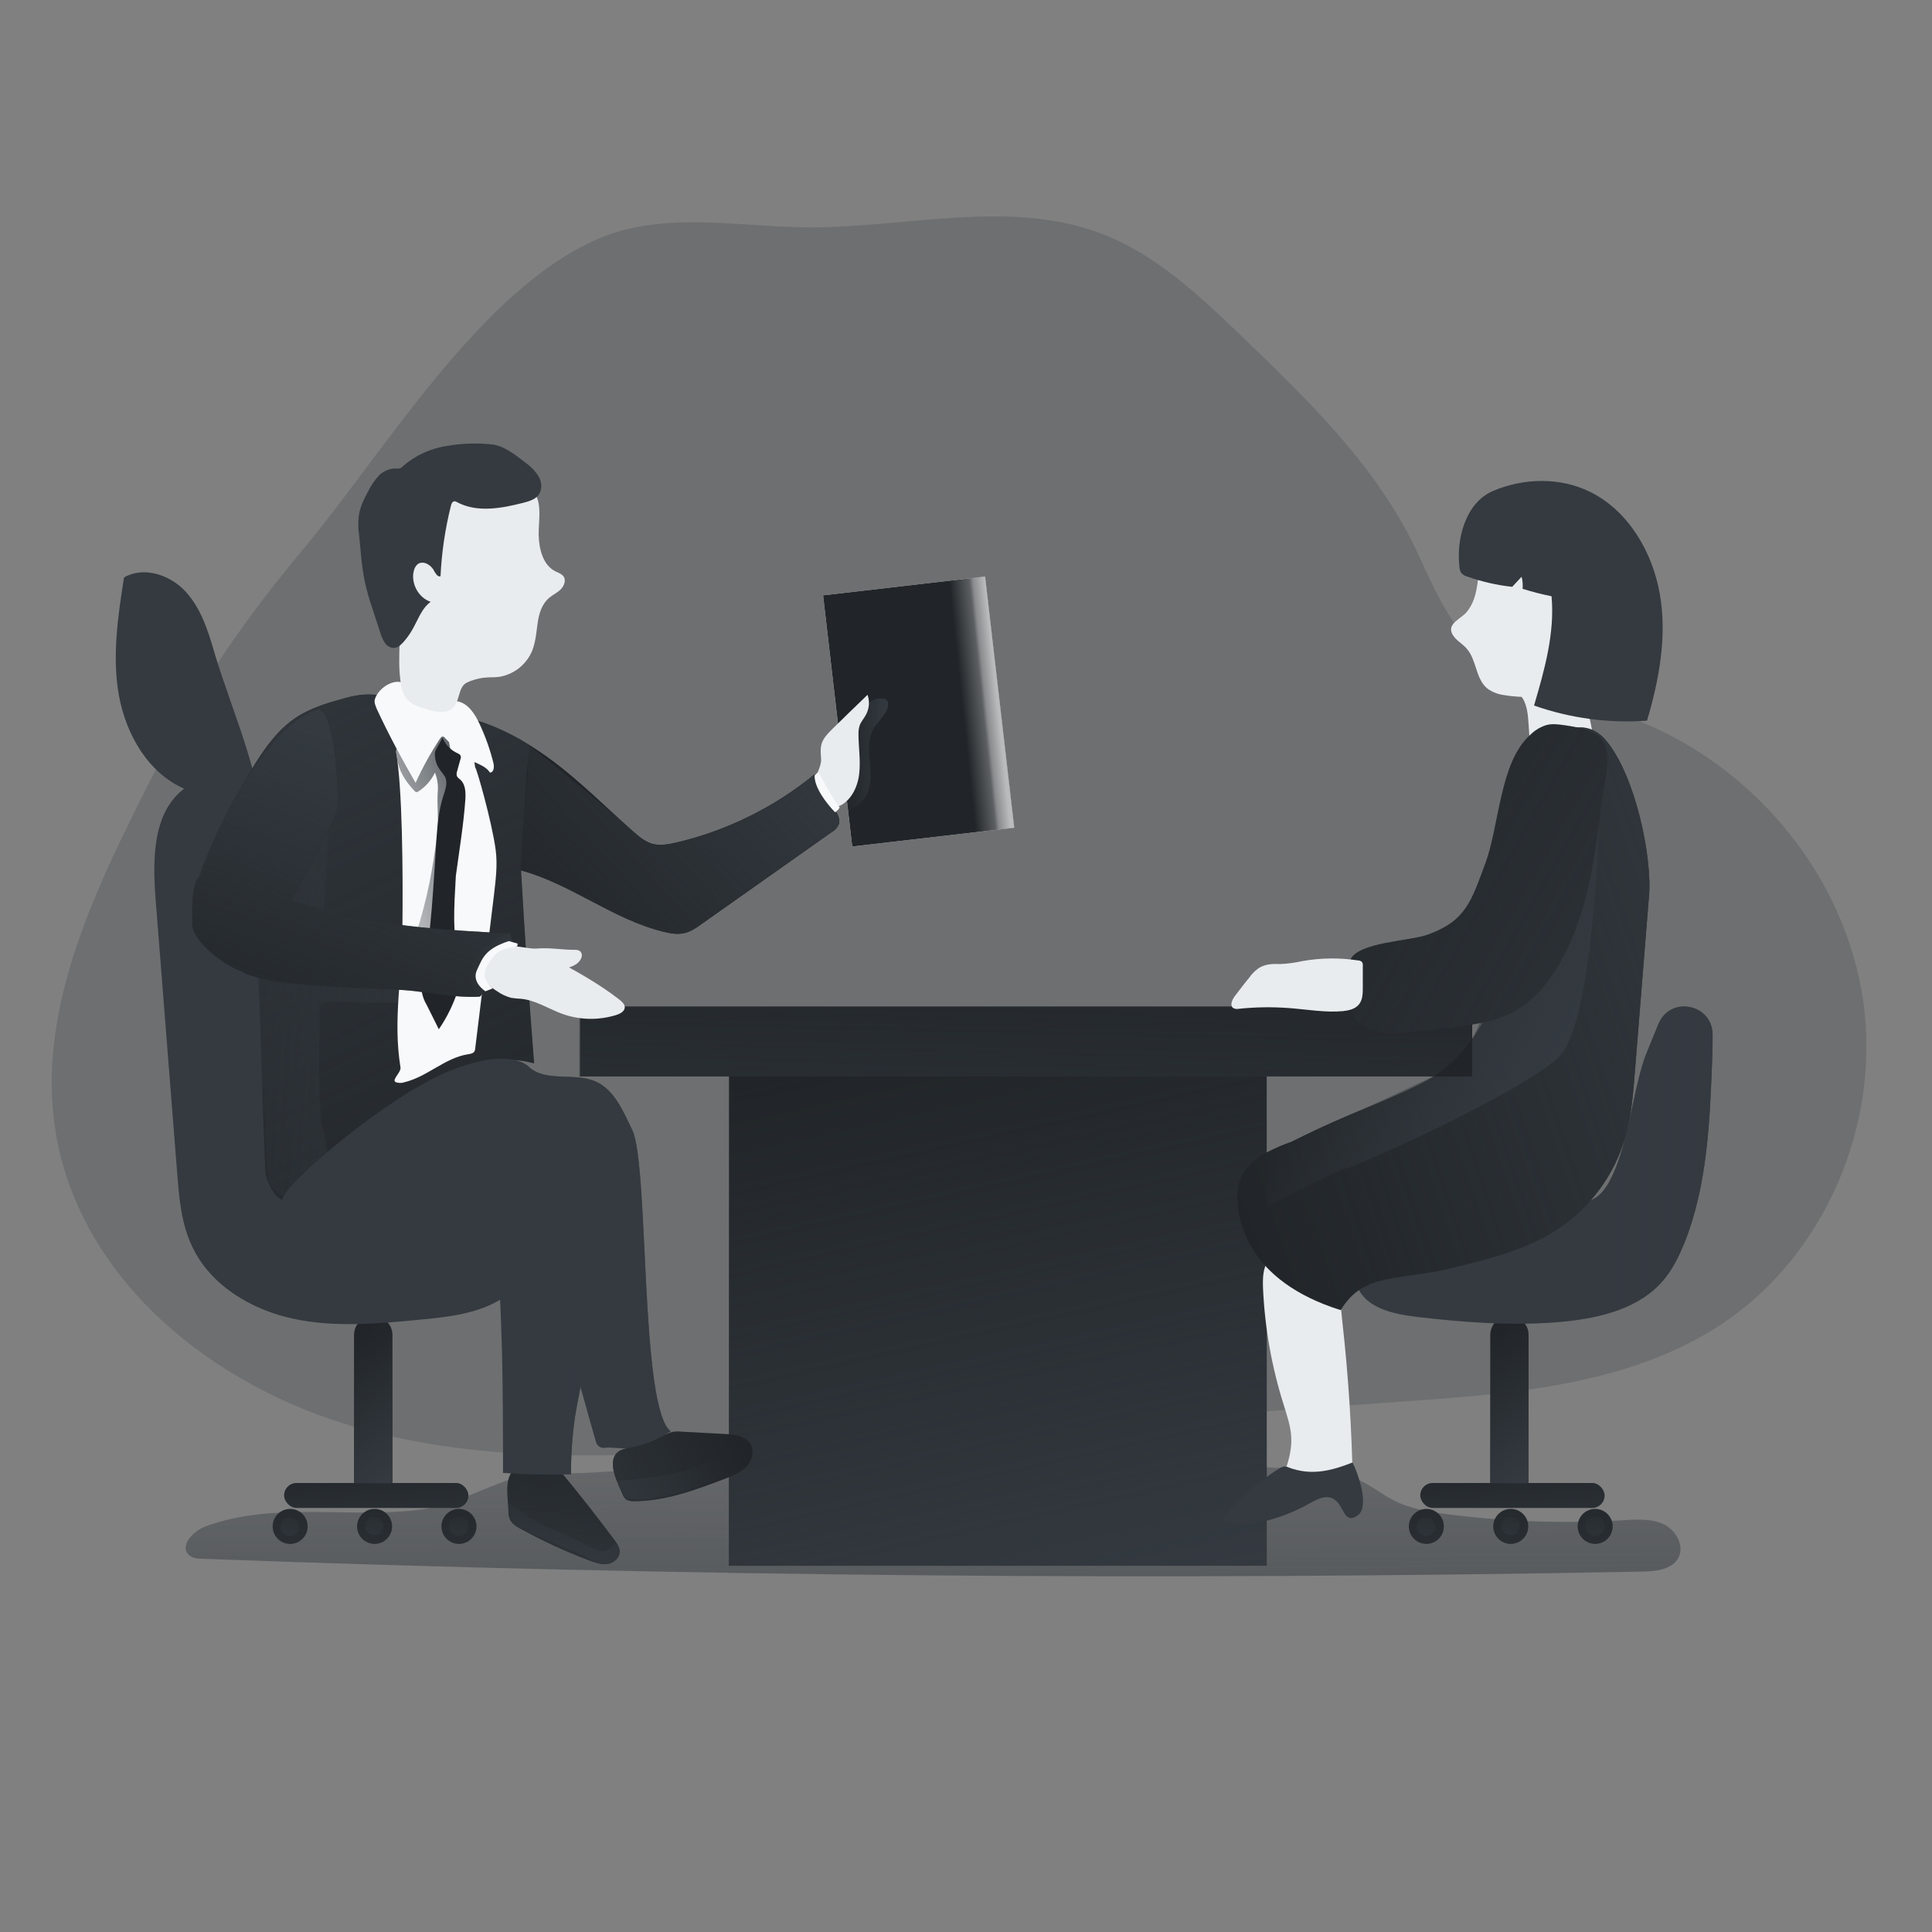 <svg transform="scale(1)" id="_0075_job_interview" xmlns="http://www.w3.org/2000/svg" xmlns:xlink="http://www.w3.org/1999/xlink" viewBox="0 0 500 500" class="show_show__wrapper__graphic__5Waiy "><rect x="0" y="0" width="500" height="500" fill="#808080" stroke="none"/><title>React</title><defs><style>.cls-1{fill:url(#linear-gradient);}.cls-1,.cls-2,.cls-3,.cls-4,.cls-5,.cls-6,.cls-7,.cls-8,.cls-9,.cls-10,.cls-11,.cls-12,.cls-13,.cls-14,.cls-15,.cls-16,.cls-17,.cls-18,.cls-19,.cls-20,.cls-21,.cls-22,.cls-23,.cls-24,.cls-25,.cls-26,.cls-27,.cls-28,.cls-29,.cls-30,.cls-31,.cls-32,.cls-33,.cls-34,.cls-35,.cls-36,.cls-37,.cls-38,.cls-39,.cls-40,.cls-41,.cls-42{stroke-width:0px;}.cls-2{opacity:.18;}.cls-2,.cls-30{isolation:isolate;}.cls-2,.cls-42{fill:#212529;}.cls-3{fill:url(#linear-gradient-33);}.cls-4{fill:url(#linear-gradient-29);}.cls-5{fill:url(#linear-gradient-32);}.cls-6{fill:url(#linear-gradient-30);}.cls-7{fill:url(#linear-gradient-31);}.cls-8{fill:url(#linear-gradient-36);}.cls-9{fill:url(#linear-gradient-34);}.cls-10{fill:url(#linear-gradient-37);}.cls-11{fill:url(#linear-gradient-35);}.cls-12{fill:url(#linear-gradient-28);}.cls-13{fill:url(#linear-gradient-25);}.cls-14{fill:url(#linear-gradient-11);}.cls-15{fill:url(#linear-gradient-12);}.cls-16{fill:url(#linear-gradient-10);}.cls-17{fill:url(#linear-gradient-17);}.cls-18{fill:url(#linear-gradient-16);}.cls-19{fill:url(#linear-gradient-19);}.cls-20{fill:url(#linear-gradient-15);}.cls-21{fill:url(#linear-gradient-23);}.cls-22{fill:url(#linear-gradient-21);}.cls-23{fill:url(#linear-gradient-18);}.cls-24{fill:url(#linear-gradient-14);}.cls-25{fill:url(#linear-gradient-22);}.cls-26{fill:url(#linear-gradient-20);}.cls-27{fill:url(#linear-gradient-27);}.cls-28{fill:url(#linear-gradient-24);}.cls-29{fill:url(#linear-gradient-26);}.cls-30{fill:url(#linear-gradient-13);opacity:.69;}.cls-31{fill:url(#linear-gradient-4);}.cls-32{fill:url(#linear-gradient-2);}.cls-33{fill:url(#linear-gradient-3);}.cls-34{fill:url(#linear-gradient-8);}.cls-35{fill:url(#linear-gradient-9);}.cls-36{fill:url(#linear-gradient-7);}.cls-37{fill:url(#linear-gradient-5);}.cls-38{fill:url(#linear-gradient-6);}.cls-39{fill:#343A40;}.cls-40{fill:#F8F9FA;}.cls-41{fill:#E9ECEF;}</style><linearGradient id="linear-gradient" x1="308.28" y1="3756.99" x2="309.02" y2="3582.04" gradientTransform="translate(-67.16 4073.68) scale(1 -1)" gradientUnits="userSpaceOnUse"><stop offset="0" stop-color="#231f20" stop-opacity="0" style="stop-color: rgb(52, 58, 64);"></stop><stop offset="1" stop-color="#231f20" style="stop-color: rgb(52, 58, 64);"></stop></linearGradient><linearGradient id="linear-gradient-2" x1="273.54" y1="3811.44" x2="305.66" y2="3664.68" gradientTransform="translate(-31 4081.54) scale(1 -1)" xlink:href="#linear-gradient"></linearGradient><linearGradient id="linear-gradient-3" x1="297.01" y1="3841.39" x2="294.56" y2="3738.47" gradientTransform="translate(-31 4081.54) scale(1 -1)" xlink:href="#linear-gradient"></linearGradient><linearGradient id="linear-gradient-4" x1="215.2" y1="3706.89" x2="210.29" y2="3648.32" xlink:href="#linear-gradient"></linearGradient><linearGradient id="linear-gradient-5" x1="153.35" y1="3723.48" x2="174.42" y2="3696.04" xlink:href="#linear-gradient"></linearGradient><linearGradient id="linear-gradient-6" x1="127.74" y1="3705.22" x2="129.53" y2="3674.99" gradientTransform="translate(-31 4081.54) scale(1 -1)" xlink:href="#linear-gradient"></linearGradient><linearGradient id="linear-gradient-7" x1="106.65" y1="3702.19" x2="105.01" y2="3655.8" gradientTransform="translate(-31 4081.54) scale(1 -1)" xlink:href="#linear-gradient"></linearGradient><linearGradient id="linear-gradient-8" x1="106.36" y1="3694.8" x2="105.49" y2="3670.08" gradientTransform="translate(-31 4081.54) scale(1 -1)" xlink:href="#linear-gradient"></linearGradient><linearGradient id="linear-gradient-9" x1="128.46" y1="3701.43" x2="126.83" y2="3655.03" gradientTransform="translate(-31 4081.54) scale(1 -1)" xlink:href="#linear-gradient"></linearGradient><linearGradient id="linear-gradient-10" x1="128.16" y1="3694.53" x2="127.3" y2="3670.02" gradientTransform="translate(-31 4081.54) scale(1 -1)" xlink:href="#linear-gradient"></linearGradient><linearGradient id="linear-gradient-11" x1="150.28" y1="3700.66" x2="148.65" y2="3654.27" gradientTransform="translate(-31 4081.54) scale(1 -1)" xlink:href="#linear-gradient"></linearGradient><linearGradient id="linear-gradient-12" x1="150.02" y1="3694.37" x2="149.11" y2="3668.73" gradientTransform="translate(-31 4081.54) scale(1 -1)" xlink:href="#linear-gradient"></linearGradient><linearGradient id="linear-gradient-13" x1="316.01" y1="3890.7" x2="325.32" y2="3891.68" gradientTransform="translate(-513.52 4012.59) rotate(6.62) scale(1 -1)" gradientUnits="userSpaceOnUse"><stop offset=".02" stop-color="#fff" stop-opacity="0"></stop><stop offset=".58" stop-color="#fff" stop-opacity=".39"></stop><stop offset=".68" stop-color="#fff" stop-opacity=".68"></stop><stop offset="1" stop-color="#fff"></stop></linearGradient><linearGradient id="linear-gradient-14" x1="285.99" y1="3878.54" x2="297.01" y2="3878.54" xlink:href="#linear-gradient"></linearGradient><linearGradient id="linear-gradient-15" x1="194.08" y1="3732.87" x2="224.4" y2="3732.87" xlink:href="#linear-gradient"></linearGradient><linearGradient id="linear-gradient-16" x1="197.62" y1="3827.77" x2="272.43" y2="3896.05" xlink:href="#linear-gradient"></linearGradient><linearGradient id="linear-gradient-17" x1="211.88" y1="3738.85" x2="111.1" y2="3945.87" xlink:href="#linear-gradient"></linearGradient><linearGradient id="linear-gradient-18" x1="106.77" y1="3816.31" x2="242.33" y2="3807.2" xlink:href="#linear-gradient"></linearGradient><linearGradient id="linear-gradient-19" x1="151.44" y1="3849.8" x2="201.45" y2="3866.58" xlink:href="#linear-gradient"></linearGradient><linearGradient id="linear-gradient-20" x1="144.1" y1="3794.34" x2="173.27" y2="3876.92" xlink:href="#linear-gradient"></linearGradient><linearGradient id="linear-gradient-21" x1="186.67" y1="3825.38" x2="212" y2="3821.04" xlink:href="#linear-gradient"></linearGradient><linearGradient id="linear-gradient-22" x1="166.8" y1="3721.16" x2="273.39" y2="3790.26" xlink:href="#linear-gradient"></linearGradient><linearGradient id="linear-gradient-23" x1="258.35" y1="3701.76" x2="201.74" y2="3678.24" xlink:href="#linear-gradient"></linearGradient><linearGradient id="linear-gradient-24" x1="254.02" y1="3696.5" x2="207.62" y2="3677.22" xlink:href="#linear-gradient"></linearGradient><linearGradient id="linear-gradient-25" x1="214.2" y1="3691.47" x2="211.34" y2="3657.32" xlink:href="#linear-gradient"></linearGradient><linearGradient id="linear-gradient-26" x1="447.4" y1="3723.48" x2="468.47" y2="3696.04" xlink:href="#linear-gradient"></linearGradient><linearGradient id="linear-gradient-27" x1="421.78" y1="3705.22" x2="423.58" y2="3674.99" gradientTransform="translate(-31 4081.54) scale(1 -1)" xlink:href="#linear-gradient"></linearGradient><linearGradient id="linear-gradient-28" x1="400.69" y1="3702.19" x2="399.06" y2="3655.8" gradientTransform="translate(-31 4081.54) scale(1 -1)" xlink:href="#linear-gradient"></linearGradient><linearGradient id="linear-gradient-29" x1="400.4" y1="3694.8" x2="399.53" y2="3670.08" gradientTransform="translate(-31 4081.54) scale(1 -1)" xlink:href="#linear-gradient"></linearGradient><linearGradient id="linear-gradient-30" x1="422.51" y1="3701.43" x2="420.87" y2="3655.03" gradientTransform="translate(-31 4081.54) scale(1 -1)" xlink:href="#linear-gradient"></linearGradient><linearGradient id="linear-gradient-31" x1="422.21" y1="3694.53" x2="421.35" y2="3670.02" gradientTransform="translate(-31 4081.54) scale(1 -1)" xlink:href="#linear-gradient"></linearGradient><linearGradient id="linear-gradient-32" x1="444.32" y1="3700.66" x2="442.69" y2="3654.27" gradientTransform="translate(-31 4081.54) scale(1 -1)" xlink:href="#linear-gradient"></linearGradient><linearGradient id="linear-gradient-33" x1="444.06" y1="3694.37" x2="443.16" y2="3668.73" gradientTransform="translate(-31 4081.54) scale(1 -1)" xlink:href="#linear-gradient"></linearGradient><linearGradient id="linear-gradient-34" x1="438.73" y1="3772.15" x2="531.44" y2="3772.15" xlink:href="#linear-gradient"></linearGradient><linearGradient id="linear-gradient-35" x1="375.99" y1="3786.96" x2="541.63" y2="3842.83" xlink:href="#linear-gradient"></linearGradient><linearGradient id="linear-gradient-36" x1="421.06" y1="3820.92" x2="467.62" y2="3794.27" xlink:href="#linear-gradient"></linearGradient><linearGradient id="linear-gradient-37" x1="384.6" y1="3883.35" x2="571.32" y2="3776.52" xlink:href="#linear-gradient"></linearGradient></defs><path class="cls-1" id="shadow" d="M53.18,395.03c-3.25,1.21-6.85,5.14-4.25,7.44.91.81,2.25.9,3.47.95,124.2,4.59,248.47,5.69,372.78,3.3,3.46-.07,7.58-.52,9.2-3.58,1.62-3.06-.61-7.13-3.8-8.65s-6.87-1.27-10.38-1.06c-15.19.92-30.44.4-45.54-1.54-4.8-.61-9.71-1.41-14-3.61-2.95-1.51-5.56-3.64-8.55-5.06-4.91-2.37-10.52-2.74-15.96-3.04-40.43-2.25-80.91-2.87-121.43-1.86-20.24.51-40.46,1.42-60.67,2.73-7.95.52-17.2-.11-24.7,2.76-7.5,2.87-13.39,6.07-21.52,7-18.1,2.07-37.11-2.2-54.65,4.21Z"></path><path class="cls-2" id="background" d="M154.81,61.8c16.8-7.22,35.94-3.13,54.22-2.96,25.59.18,52.21-7.49,76.06,1.66,14.19,5.39,25.59,16.27,36.56,26.8,16.45,15.84,33.24,32.12,43.6,52.48,4.25,8.44,7.49,17.61,13.67,24.72,11.49,13.05,30.2,15.93,46.29,22.54,29.68,12.28,52.48,40.39,57,72.15,4.52,31.77-9.92,65.79-36.63,83.47-23.41,15.49-52.74,17.93-80.75,19.93l-163.98,11.74c-36.81,2.61-74.5,5.22-109.89-5.31-31.27-9.22-61.88-31.07-73.13-62.75-13.31-37.25,6-74.5,22.63-107.39,10.44-20.64,22.97-38.73,37.77-56.46,21.06-25.08,45.95-67.47,76.58-80.6Z"></path><g id="table"><rect class="cls-42" x="150.11" y="260.48" width="230.89" height="18.1"></rect><rect class="cls-42" x="188.66" y="278.01" width="139.16" height="127.2"></rect><rect class="cls-32" x="188.66" y="278.5" width="139.16" height="126.71"></rect><rect class="cls-33" x="149.87" y="260.48" width="230.89" height="18.1"></rect></g><g id="character_2"><path class="cls-42" d="M131.61,391.11c-.06.84.13,1.68.52,2.43.58.82,1.36,1.48,2.26,1.92,5.8,3.2,11.82,6,18.02,8.35,1.48.52,3.04,1.13,4.61.95s3.13-1.31,3.31-2.87c.18-1.31-.7-2.52-1.48-3.56-4.18-5.57-8.5-11.14-12.97-16.54-.27-.36-.59-.68-.95-.95-.49-.24-1.02-.39-1.57-.44-2.96-.44-8.27-2.35-10.7.35-2.18,2.36-1.14,7.44-1.04,10.36Z"></path><path class="cls-31" d="M131.61,391.11c-.06.84.13,1.68.52,2.43.58.82,1.36,1.48,2.26,1.92,5.8,3.2,11.82,6,18.02,8.35,1.48.52,3.04,1.13,4.61.95s3.13-1.31,3.31-2.87c.18-1.31-.7-2.52-1.48-3.56-4.18-5.57-8.5-11.14-12.97-16.54-.27-.36-.59-.68-.95-.95-.49-.24-1.02-.39-1.57-.44-2.96-.44-8.27-2.35-10.7.35-2.18,2.36-1.14,7.44-1.04,10.36Z"></path><path class="cls-42" d="M96.59,340.55h0c2.74,0,4.96,2.21,4.97,4.95h0v43.61h-9.94v-43.6c0-2.74,2.22-4.96,4.96-4.96,0,0,0,0,.01,0Z"></path><rect class="cls-42" x="73.53" y="383.8" width="47.69" height="6.44" rx="3.22" ry="3.22"></rect><path class="cls-37" d="M96.59,340.55h0c2.74,0,4.97,1.98,4.97,4.43v38.89h-9.94v-38.89c0-2.45,2.23-4.43,4.97-4.43Z"></path><rect class="cls-38" x="73.53" y="383.8" width="47.69" height="6.44" rx="3.22" ry="3.22"></rect><circle class="cls-42" cx="75.09" cy="395.03" r="4.52"></circle><circle class="cls-42" cx="96.94" cy="395.03" r="4.52"></circle><circle class="cls-42" cx="118.78" cy="395.03" r="4.52"></circle><circle class="cls-36" cx="75.09" cy="395.03" r="4.52"></circle><circle class="cls-34" cx="75.06" cy="395.1" r="2.41"></circle><circle class="cls-35" cx="96.94" cy="395.03" r="4.52"></circle><circle class="cls-16" cx="96.88" cy="394.9" r="2.39"></circle><circle class="cls-14" cx="118.78" cy="395.03" r="4.52"></circle><circle class="cls-15" cx="118.74" cy="394.99" r="2.5"></circle><rect class="cls-40" x="216.64" y="151.42" width="42.21" height="65.44" transform="translate(-19.64 28.64) rotate(-6.62)"></rect><rect class="cls-42" x="216.64" y="151.42" width="42.21" height="65.44" transform="translate(-19.64 28.64) rotate(-6.62)"></rect><rect class="cls-30" x="216.64" y="151.42" width="42.21" height="65.44" transform="translate(-19.64 28.64) rotate(-6.62)"></rect><path class="cls-24" d="M228.13,180.75c.47-.02.93.13,1.3.41.54.49.49,1.36.26,2.05-.72,2.16-2.7,3.64-3.76,5.66-2.64,4.98.88,11.54-1.54,16.59-.96,1.98-2.71,3.47-4.83,4.09-.54-1.35-.78-2.8-.72-4.25-.05-5.69,1.23-24.92,9.29-24.55Z"></path><path class="cls-39" d="M55.51,168.93c-1.66-5.66-3.48-11.49-7.49-15.84-4-4.35-10.88-6.61-15.93-3.64-1.57,10.1-3.13,20.45-1.31,30.55,1.83,10.09,7.57,20.04,16.88,24.11-8.18,6.19-8.18,18.26-7.4,28.44,1.82,23.59,3.75,47.17,5.57,70.76.52,6.61,1.04,13.31,3.92,19.32,4.7,10.01,15.23,16.28,26.02,18.63,10.79,2.35,22.01,1.31,32.98.26,7.49-.7,15.23-1.57,21.5-5.66,6.27-4.09,10.62-12.27,7.75-19.15-3.9-9.4-16.71-10.01-26.98-10.35-9.59-.26-19.11-1.66-28.37-4.18-2.09-.52-4.25-1.21-5.92-2.7-2-1.82-2.87-4.52-3.56-7.05-6.27-22.11-7.05-46-5.14-68.89,1.71-19.15-7.05-36.42-12.54-54.61Z"></path><path class="cls-39" d="M128.09,318.27c2.09,20.89,2.09,41.95,2.09,62.92,5.86.42,11.74.54,17.61.35-.04-5.01.31-10.01,1.04-14.97.52-3.39,1.31-6.79,1.91-10.27,2.75-15.13,2.3-30.66-1.31-45.61-.51-2.32-1.21-4.59-2.09-6.79-.61-1.48-1.48-3.04-2.96-3.64s-3.39-.09-4.96.44c-3.13,1.04-6.35,2.09-9.49,3.22-2.17.7-6.35,1.31-7.39,3.57-1.04,2.09.52,3.57,2,4.78,2.33,1.84,3.28,2.77,3.54,5.99Z"></path><path class="cls-20" d="M128.09,318.27c2.09,20.89,2.09,41.95,2.09,62.92,5.86.42,11.74.54,17.61.35-.04-5.01.31-10.01,1.04-14.97.52-3.39,1.31-6.79,1.91-10.27,2.75-15.13,2.3-30.66-1.31-45.61-.51-2.32-1.21-4.59-2.09-6.79-.61-1.48-1.48-3.04-2.96-3.64s-3.39-.09-4.96.44c-3.13,1.04-6.35,2.09-9.49,3.22-2.17.7-6.35,1.31-7.39,3.57-1.04,2.09.52,3.57,2,4.78,2.33,1.84,3.28,2.77,3.54,5.99Z"></path><path class="cls-42" d="M102.24,180.42c-2.87-.44-5.83-.87-8.7-.61-1.85.24-3.68.64-5.46,1.21-3.83,1.04-7.57,2.26-10.96,4.35-5.4,3.39-9.05,8.88-12.36,14.36-4.23,6.92-7.95,14.13-11.14,21.58-2.17,5.22-4,10.79-3.56,16.45.17,1.82.52,3.64,1.57,5.14,1.1,1.51,2.49,2.78,4.09,3.74,2,1.4,3.92,2.79,5.92,4.18,1.57,1.14,3.57,2.26,5.22,1.31.78,17,1.04,33.85,1.82,50.74.09,2.43,2.09,6.88,4.44,7.66,1.66.52,1.82-2,3.22-2.96,9.99-6.81,18.17-16.01,28.04-23.15,9.87-7.14,22.19-12.36,33.85-9.22-1.31-16.62-2.43-33.33-3.39-49.96,12.88,3.48,23.76,12.62,36.73,15.84,1.74.44,3.57.78,5.31.44,1.91-.35,3.56-1.57,5.13-2.7,11.06-7.83,22.2-15.66,33.25-23.5.82-.44,1.46-1.15,1.82-2,.44-1.21-.26-2.43-.87-3.56-1.82-3.13-3.57-6.27-5.4-9.31-10.48,8.55-22.77,14.6-35.94,17.67-2,.43-4.09.87-6.07.26s-3.48-1.92-4.96-3.22c-7.05-6.27-13.75-13.05-21.32-18.62-7.57-5.57-16.19-10.18-25.59-11.58-4.86-.69-10.79-1.04-13.22-5.39-.5.26-.98.55-1.44.87Z"></path><path class="cls-42" d="M217.04,213.33c-.36.86-1,1.56-1.82,2-11.05,7.83-22.19,15.66-33.25,23.5-1.57,1.14-3.22,2.35-5.13,2.7-1.74.35-3.57,0-5.31-.44-12.97-3.22-23.84-12.36-36.73-15.84l2.19-32.25c7.07,5.38,20.13,16.23,26.8,22.15,1.48,1.31,3.04,2.7,4.96,3.22s4.09.17,6.07-.26c13.17-3.07,25.47-9.11,35.94-17.67,1.82,3.04,3.57,6.18,5.4,9.31.62,1.14,1.32,2.35.88,3.56Z"></path><path class="cls-18" d="M217.04,213.33c-.36.86-1,1.56-1.82,2-11.05,7.83-22.19,15.66-33.25,23.5-1.57,1.14-3.22,2.35-5.13,2.7-1.74.35-3.57,0-5.31-.44-12.97-3.22-23.84-12.36-36.73-15.84l2.19-32.25c7.07,5.38,20.13,16.23,26.8,22.15,1.48,1.31,3.04,2.7,4.96,3.22s4.09.17,6.07-.26c13.17-3.07,25.47-9.11,35.94-17.67,1.82,3.04,3.57,6.18,5.4,9.31.62,1.14,1.32,2.35.88,3.56Z"></path><path class="cls-17" d="M134.79,225.24c.96,16.62,2.09,33.33,3.39,49.96-11.66-3.13-24.02,2.09-33.85,9.22-9.84,7.13-18.01,16.34-28.02,23.15-1.4.96-1.57,3.48-3.22,2.96-2.35-.78-4.35-5.22-4.44-7.66-.78-16.88-1.04-33.76-1.82-50.74-1.65.96-3.64-.17-5.22-1.31-2-1.39-3.92-2.78-5.92-4.18-1.6-.96-2.99-2.23-4.09-3.74-1.04-1.48-1.4-3.31-1.57-5.14-.44-5.65,1.39-11.23,3.56-16.45,3.19-7.45,6.91-14.67,11.14-21.58,3.31-5.46,6.96-10.96,12.36-14.36,3.39-2.09,7.13-3.31,10.96-4.35,1.78-.57,3.61-.98,5.46-1.21,2.87-.26,5.83.17,8.7.61.45-.32.91-.61,1.4-.87,2.43,4.35,8.35,4.7,13.22,5.39,5.19.83,10.21,2.49,14.87,4.91,3.76,1.89,1.88.66,5.24,3.13.42.3-1.14,9.24-.73,9.56l-1.44,22.69Z"></path><path class="cls-23" d="M82.91,259.97v-4.91c-.01-.13.02-.27.09-.38.13-.12.31-.17.49-.15l18.94.24c.34-.04.68.07.93.31.13.23.17.49.12.75l-.21,2.91c.08.33-.12.65-.44.74-.1.03-.21.02-.32,0h-9.23c-2.77,0-6.55-.69-9.23,0-1.66.43-1.27.8-1.31,2.69-.04,1.46-.07,2.92-.09,4.38-.05,2.91-.07,5.83-.06,8.75,0,4.86.1,9.77.55,14.63.06.67,1.71,8.02,1.61,8.12l-11.29,11.54s-4.16-.53-4.44-7.66c-.28-7.13-2.51-50.56-2.51-50.56l8.75-18.32,10.13-22.54s-1.93,25.38-2.6,48.99"></path><path class="cls-40" d="M122.78,197.22c-3.9-14.89-7.61-11.83-13.74-10.85-6.13.98-6.54,8.24-6.54,8.24,1.64,9.16,1.82,31.04,1.64,45.92-.08,12.62-2.49,23.33-.49,35.77.18,1.21-2.43,3.25-1.21,3.77.73.26,1.53.26,2.26,0,5.83-1.4,10.44-6.27,16.36-7.22.7-.09,1.48-.26,1.74-.78.11-.22.17-.46.18-.7,1.65-13.22,3.22-26.45,4.86-39.77.44-3.83.96-7.75.44-11.66-.96-7.22-5.05-21.58-5.31-21.32"></path><path class="cls-19" d="M102.71,196.08c.46,3.38,2.2,6.12,4.54,8.6.13.17.32.29.53.33.19,0,.38-.08.53-.2,1.84-1.2,3.31-2.88,4.25-4.86.61,1.53.87,3.18.74,4.82-.28,3.76.33,7.71-.18,11.44-1.18,8.75-2.35,15.88-5.62,26.05,2.67,1.29,7.35-.94,8.45-3.7s.69-5.83.48-8.79c-.89-12.66,2.28-25.56-.27-38-.07-.74-.4-1.43-.94-1.95-.57-.35-1.24-.5-1.91-.45-2.68-.04-5.35.02-8.03.19-.69-.02-1.38.16-1.97.53-1.21.92-.8,4.5-.6,5.98Z"></path><path class="cls-40" d="M97.02,180.94c-.26.87.18,1.74.52,2.61,3.04,6.53,6.44,12.88,10.01,19.06,1.81-3.99,3.93-7.83,6.35-11.49.14-.24.35-.42.61-.52.29.02.55.19.7.44,2.26,2.35,4.61,4.7,7.57,6.18,1.48.69,3.13,1.31,4,2.7.96.08,1.14-1.31.96-2.26-.85-3.5-2.05-6.91-3.57-10.18-1.21-2.61-2.96-5.46-5.83-6-1.39-.26-2.87.08-4.25.08-4.25.09-6-2.7-9.31-4.61-2.71-1.66-6.88,1.13-7.76,4Z"></path><path class="cls-42" d="M113.91,199.31c.49.57.92,1.18,1.31,1.82.7,1.57,0,3.3-.52,4.96-1.13,3.48-1.48,7.22-1.74,10.96-.78,12.01-1.31,24.02-3.48,35.85-.29,1.19-.4,2.42-.35,3.64.21,1.26.65,2.47,1.31,3.56l3.13,6.27c2.2-3.21,3.9-6.73,5.05-10.44.29-.94.49-1.9.61-2.87.05-1.41-.13-2.82-.52-4.18-1.65-7.66-1.21-13.7-.74-22.19.87-6.44,2.05-13.58,2.48-20.04.08-1.65,0-3.57-1.21-4.78-.43-.35-.95-.7-1.04-1.21-.06-.35-.03-.71.09-1.04.26-1.04.61-2.09.87-3.13.11-.24.14-.52.08-.78-.08-.44-.61-.7-1.04-.87-1.72-.84-3.06-2.3-3.74-4.09.18.44-1.82,3.13-1.91,4-.1,1.64.39,3.26,1.38,4.57Z"></path><path class="cls-41" d="M212.51,196.52c-.09-1.39-.26-2.87.17-4.18.43-1.31,1.48-2.43,2.53-3.48,3.13-3.04,6.18-6.07,9.31-9.05.58,1.66.46,3.48-.35,5.05-.52,1.04-1.39,1.91-1.74,3.04-.18.65-.27,1.32-.26,2,0,3.48.61,7.05.17,10.53-.44,3.48-2.26,7.13-5.57,8.35-.27.11-.58.14-.87.09-.23-.06-.44-.18-.61-.35-1.89-1.48-3.26-3.52-3.92-5.83-.61-2.25,1.21-3.93,1.13-6.17Z"></path><path class="cls-42" d="M132.94,248.48c-2.09,3.92-2.33,4.78-8.13,8.69-.12.27-.3.5-.52.7-.19.07-.4.1-.61.09-5.83.26-11.66-.96-17.41-1.57-10.79-1.04-35.99-.56-43.6-4.96-4.44-1.4-13-7.77-12.91-12.39,0-3.31-.41-10.62,2.2-12.62.33-.25.5-2.85,1.06-2.9,1.14-1.98.44-2.56,4.76-11.13,10.76-21.39,19.32-27.01,24.07-28.74s6.13,22.55,5.4,25.98c-.73,3.43-11.95,23.43-11.95,23.43,0,0,6.27,1.78,10.78,2.95,14.88,3.92,30.46,4.78,45.86,5.57.26,1.31,1.61,5.67,1,6.88Z"></path><path class="cls-26" d="M132.82,246.52c-2.09,3.92-1.82,4.67-3.93,8.58-.17.26-4.94,2.27-5.16,2.77,0,.05-.04.08-.06.08-5.83.26-11.66-.96-17.41-1.57-10.79-1.04-35.99-.56-43.6-4.96-4.44-1.4-13-7.77-12.91-12.39,0-3.31-.41-10.62,2.2-12.62.33-.25.5-2.85,1.06-2.9,1.14-1.97.44-2.56,4.76-11.13,10.77-21.38,19.33-27,24.07-28.73s6.13,22.55,5.4,25.98c-.73,3.43-11.95,23.43-11.95,23.43,0,0,6.3,1.82,10.78,2.95,14.74,3.88,30.14,4.77,45.4,5.54h.46c.26,1.33,1.49,3.73.88,4.95Z"></path><path class="cls-22" d="M132.82,246.52c-2.09,3.92-1.75,4.13-3.84,8.05-.18.26-5.03,2.8-5.25,3.31-.26-.25-.5-.54-.71-.84-1.61-2.39-1.84-5.46-.61-8.06.66-1.27,1.56-2.4,2.63-3.35,1.85-1.76,4.03-3.13,6.41-4.06h.46c.29,1.33,1.51,3.73.9,4.95Z"></path><path class="cls-41" d="M139.06,246.06c1.21.52,2.35,1.13,3.48,1.74,6.17,3.3,12.36,6.68,17.84,10.96.61.52,1.31,1.13,1.31,1.91,0,1.04-1.13,1.66-2.17,2-4.64,1.45-9.63,1.33-14.19-.35-3.48-1.31-6.79-3.48-10.44-3.83-.87-.04-1.73-.12-2.59-.25-1.28-.34-2.48-.89-3.56-1.65-2.26-1.4-4.61-3.48-4.44-6.18.26-4.35,5.31-5.46,8.88-5.46,2,0,4,.69,5.91.52,3.13-.26,6.36.35,9.57.35.52-.06,1.04.06,1.48.35.47.49.58,1.22.26,1.82-.61,1.57-2.43,2.26-4.09,2.61-1.74.44-3.57.78-5.31.44-.95-.16-1.8-.69-2.35-1.48-.26-.42-.44-.9-.52-1.39-.11-.77.01-1.56.35-2.26"></path><path class="cls-39" d="M73.09,310.53c21.19,5.47,43.64,2.97,63.1-7.05-.26,3.82,15.05,59.5,18.1,69.82.28.9,1.15,1.48,2.09,1.39,4.52-.52,5.92,2.17,17.23-4.25-8.09-6.07-5.57-69.01-10.01-78.07-2.35-4.79-4.53-10.27-9.4-12.45-5.4-2.43-12.62.18-17.15-3.64,0,0-4.32-5.65-20.64.88-16.32,6.53-43.5,29.85-43.33,33.36Z"></path><path class="cls-25" d="M73.09,310.53c21.19,5.47,43.64,2.97,63.1-7.05-.26,3.82,15.05,59.5,18.1,69.82.28.9,1.15,1.48,2.09,1.39,4.52-.52,5.92,2.17,17.23-4.25-8.09-6.07-5.57-69.01-10.01-78.07-2.35-4.79-4.53-10.27-9.4-12.45-5.4-2.43-12.62.18-17.15-3.64,0,0-4.32-5.65-20.64.88-16.32,6.53-43.5,29.85-43.33,33.36Z"></path><path class="cls-42" d="M161.16,386.76c.19.56.56,1.05,1.04,1.4.5.21,1.03.33,1.57.35,8.18.09,16.01-2.87,23.68-5.74,2-.78,4.01-1.57,5.57-3.04,1.57-1.47,2.26-3.92,1.31-5.83-1.21-2.26-4.25-2.7-6.79-2.79-3.83-.17-7.66-.43-11.49-.61-.7-.06-1.4-.03-2.09.09-.87.27-1.72.62-2.53,1.04-2.04,1.11-4.2,1.99-6.44,2.61-1.57.44-3.92.44-5.22,1.66-2.8,2.57.16,8.08,1.38,10.86Z"></path><path class="cls-21" d="M161.16,386.76c.19.56.56,1.05,1.04,1.4.5.21,1.03.33,1.57.35,8.18.09,16.01-2.87,23.68-5.74,2-.78,4.01-1.57,5.57-3.04,1.57-1.47,2.26-3.92,1.31-5.83-1.21-2.26-4.25-2.7-6.79-2.79-3.83-.17-7.66-.43-11.49-.61-.7-.06-1.4-.03-2.09.09-.87.27-1.72.62-2.53,1.04-2.04,1.11-4.2,1.99-6.44,2.61-1.57.44-3.92.44-5.22,1.66-2.8,2.57.16,8.08,1.38,10.86Z"></path><path class="cls-41" d="M139.41,138.47c.08,3.64,1.13,7.83,4.35,9.4.69.35,1.57.61,2.09,1.31.69.96.17,2.43-.7,3.31-.87.88-2,1.39-2.96,2.17-1.92,1.57-2.7,4.09-3.04,6.53s-.52,4.86-1.39,7.14c-1.5,3.69-4.85,6.31-8.79,6.87-1.66.18-3.39,0-5.14.18s-3.48.78-4.44,2.17c-1.21,1.74-.87,4.35-2.35,5.74-1.48,1.39-4,1.04-6,.44-2.35-.61-4.86-1.4-6.18-3.39-.63-1.06-1.02-2.25-1.13-3.48-1.13-7.13.52-14.44-.52-21.49-.44-2.79-1.31-5.46-1.65-8.35-.53-3.57-.35-7.2.52-10.7,1.21-4.7,3.92-9.31,8.18-11.58,3.48-1.82,7.66-2,11.66-1.74,5.09.3,10.09,1.45,14.8,3.4,4.07,1.74,2.6,8.26,2.68,12.09Z"></path><path class="cls-39" d="M136.1,119.83c1.37.97,2.52,2.21,3.39,3.64.78,1.48.87,3.48-.26,4.79-.87,1.04-2.35,1.48-3.64,1.82-5.74,1.48-12.19,2.7-17.41-.18-.16-.1-.34-.15-.52-.17-.52,0-.87.61-.95,1.13-1.51,5.99-2.41,12.11-2.7,18.27-.69.26-1.21-.61-1.57-1.21-.4-.86-1.07-1.56-1.91-2-.87-.44-2-.44-2.61.26-.31.32-.55.71-.7,1.13-1.13,3.31.96,7.39,4.25,8.44-2.09,1.48-3.04,4.01-4.25,6.27-.71,1.41-1.58,2.72-2.61,3.92-.69.78-1.48,1.65-2.52,1.74-.96.02-1.87-.44-2.43-1.21-.52-.81-.93-1.69-1.21-2.61-.7-2.09-1.31-4.09-2-6.18-.8-2.28-1.47-4.61-2-6.96-.47-2.29-.8-4.61-1-6.94-.17-1.82-.35-3.56-.52-5.39-.24-1.59-.27-3.2-.08-4.79.26-2.26,1.31-4.35,2.43-6.44.71-1.45,1.62-2.8,2.7-4.01,1.12-1.16,2.64-1.85,4.25-1.91.4.04.81.04,1.21,0,.37-.15.7-.39.96-.7,3.21-2.74,7.13-4.52,11.31-5.14,3.94-.68,7.95-.8,11.92-.35,3.18.52,5.96,2.87,8.48,4.77Z"></path><path class="cls-41" d="M126.83,175.18s-8.66-2.94-11.43-.65-4.35,9.2-4.35,9.2c0,0,3.87,1.31,6-.44,2.13-1.74,1.37-5.42,3.77-6.64s6.01-1.47,6.01-1.47Z"></path><path class="cls-40" d="M131.68,243.55l2.28.65-.08.73s-4.57.41-5.96,2.37-4.66,4.98-.41,8.5l-1.88.74s-3.67-2.29-2.2-5.46c1.47-3.18,2.11-5.49,8.25-7.53Z"></path><path class="cls-40" d="M210.82,200.7l.94-.93s4.78,8.74,5.39,8.98-1.02,1.48-1.02,1.48c0,0-5.43-5.43-5.31-9.52Z"></path><path class="cls-28" d="M159.64,383.26s15.56-.86,21.81-4.29c6.25-3.43,6.99-2.57,6.99-2.57l-.12,5.39s-18.75,8.45-26.53,5.76l-2.15-4.29Z"></path><path class="cls-13" d="M131.59,388.79s6.86,5.56,11.44,7.02c4.58,1.47,11.68,6.29,13.48,5.63,1.14-.46,2.11-1.25,2.77-2.28,0,0,1.52,1.6,1.04,2.76-.47,1.16-1.7,4.67-7.25,1.74-5.55-2.94-18.14-7.19-20.26-9.56-1.25-1.46-1.71-3.45-1.23-5.31Z"></path></g><g id="character_1"><path class="cls-41" d="M396.4,192.99c3.51.58,14.46,1.82,15.68-1.47.61-1.55-1.62-8.77-1.63-10.45,0-3.75-3.13-5.14-4.51-8.62-.09-.29-.25-.55-.49-.74-.5-.21-1.08-.12-1.5.22-3.34,1.97-10.77,3.18-11.96,7.02,4.89,2.12,2.88,10.91,4.41,14.05Z"></path><path class="cls-41" d="M350.1,383.98c-6.25.97-12.61,1.03-18.88.17,1.57-3.82,3.13-7.83,2.96-12.01-.09-2.96-1.13-5.83-2-8.7-3.06-9.71-4.84-19.77-5.31-29.94-.09-2.61-.09-5.4,1.48-7.49,1.05-1.39,2.7-2.17,4.35-2.78,13.41-4.86,13.75,10.01,14.71,18.97,1.57,13.93,2.43,27.85,2.7,41.78Z"></path><path class="cls-42" d="M390.64,340.55h0c2.74,0,4.96,2.22,4.96,4.96v43.6h-9.92v-43.6c0-2.74,2.22-4.96,4.96-4.96Z"></path><rect class="cls-42" x="367.57" y="383.8" width="47.69" height="6.44" rx="3.22" ry="3.22"></rect><path class="cls-29" d="M390.64,340.55h0c2.74,0,4.96,1.98,4.96,4.43v38.89h-9.92v-38.89c0-2.45,2.22-4.43,4.96-4.43Z"></path><rect class="cls-27" x="367.57" y="383.8" width="47.69" height="6.44" rx="3.22" ry="3.22"></rect><circle class="cls-42" cx="369.14" cy="395.03" r="4.52"></circle><circle class="cls-42" cx="390.98" cy="395.03" r="4.52"></circle><circle class="cls-42" cx="412.83" cy="395.03" r="4.52"></circle><circle class="cls-12" cx="369.14" cy="395.03" r="4.52"></circle><circle class="cls-4" cx="369.11" cy="395.1" r="2.41"></circle><circle class="cls-6" cx="390.98" cy="395.03" r="4.52"></circle><circle class="cls-7" cx="390.93" cy="394.9" r="2.39"></circle><circle class="cls-5" cx="412.83" cy="395.03" r="4.52"></circle><circle class="cls-3" cx="412.78" cy="394.99" r="2.5"></circle><path class="cls-39" d="M367.16,313.83c-5.75,1.57-11.58,3.92-14.89,9.23-1.71,2.59-2.22,5.79-1.41,8.79,1.91,6.61,9.4,8.18,15.79,8.96,12.62,1.48,25.41,2.43,38.12,1.21,9.57-.96,19.76-3.48,25.85-10.88,2.26-2.7,3.83-5.92,5.22-9.23,6.07-15.14,6.68-31.85,7.29-48.21.09-2,.09-4,.09-6-.09-7.89-10.96-10.09-14.01-2.7-1.82,4.44-3.39,8.18-3.75,9.31-3.13,9.57-4.18,22.37-8.79,31.15-4.01,7.66-8.88,5.83-16.88,5.22-10.97-.83-22,.23-32.62,3.14Z"></path><path class="cls-9" d="M367.16,313.83c-5.75,1.57-11.58,3.92-14.89,9.23-1.71,2.59-2.22,5.79-1.41,8.79,1.91,6.61,9.4,8.18,15.79,8.96,12.62,1.48,25.41,2.43,38.12,1.21,9.57-.96,19.76-3.48,25.85-10.88,2.26-2.7,3.83-5.92,5.22-9.23,6.07-15.14,6.68-31.85,7.29-48.21.09-2,.09-4,.09-6-.09-7.89-10.96-10.09-14.01-2.7-1.82,4.44-3.39,8.18-3.75,9.31-3.13,9.57-4.18,22.37-8.79,31.15-4.01,7.66-8.88,5.83-16.88,5.22-10.97-.83-22,.23-32.62,3.14Z"></path><path class="cls-41" d="M376.56,165.1c.95,1.04,2.17,1.74,3.04,2.79,2.61,2.96,2.26,7.89,5.4,10.36,1.29.9,2.79,1.47,4.35,1.65,4.52.78,9.4.7,13.23-1.82,2.7-1.82,4.52-4.61,6-7.49,2.78-5.91,4-12.79,2.35-19.14-2.61-9.66-16.45-20.1-25.59-11.14-2.78,2.7-2.43,7.13-2.96,10.7-.44,2.87-1.04,5.46-3.13,7.75-1.91,1.82-5.48,3.13-2.69,6.34Z"></path><path class="cls-39" d="M377.69,146.74c.05.51.2,1.02.44,1.48.45.53,1.06.89,1.74,1.04,3.72,1.31,7.57,2.19,11.49,2.61.78-.87,1.66-1.74,2.43-2.61.26,1.02.35,2.08.26,3.13,2.46.77,4.96,1.41,7.49,1.92.87,9.57-1.82,19.06-4.53,28.28,9.37,3.3,19.33,4.63,29.24,3.92,3.14-10.61,5.23-21.86,3.31-32.79-1.92-10.93-8.18-21.58-18.1-26.45-7.83-3.83-17.24-3.57-25.15-.18-7.12,3.11-9.47,12.6-8.6,19.65Z"></path><path class="cls-42" d="M426.75,232.03c-1.21,15.14-2.43,30.2-3.64,45.34-.43,5.83-.95,11.75-2.61,17.41-2.83,9.37-8.78,17.48-16.87,22.99-8.27,5.57-18.1,8.01-27.76,10.36-14.36,3.48-23,1.12-28.89,10.93-24.29-7.6-27.05-23.52-26.71-30.22.35-6.44,4.57-9.97,14.09-13.42,15.97-7.98,22.62-9.57,33.85-15.23,13.05-6.61,19.75-21.41,23.07-35.68,3.32-14.27-3.49-30.16,2.51-43.48,3.48-7.74,14.27-18.27,21.86-9.4,7.47,8.97,12,29.97,11.11,40.42Z"></path><path class="cls-11" d="M426.75,232.03c-1.21,15.14-2.43,30.2-3.64,45.34-.43,5.83-.95,11.75-2.61,17.41-2.83,9.37-8.78,17.48-16.87,22.99-8.27,5.57-18.1,8.01-27.76,10.36-14.36,3.48-23,1.12-28.89,10.93-24.29-7.6-27.05-23.52-26.71-30.22.35-6.44,4.57-9.96,14.09-13.42,15.97-7.97,22.62-9.57,33.85-15.23.94-.48,1.85-1,2.73-1.57h10.06v-9.71c5.07-7.05,8.28-15.82,10.27-24.38,3.22-14.27-3.49-30.16,2.51-43.48,3.48-7.75,14.27-18.28,21.86-9.4,7.58,8.88,12.02,29.95,11.12,40.39Z"></path><path class="cls-8" d="M413.87,212.59s-1.48,51.95-10.29,60.77c-8.82,8.82-51,27.93-54.89,28.92-3.81.94-20.16,9.84-20.75,10.13l-.33-13.73,43.32-20.09h10.06v-9.71c4.94-9.71,14.26-31.76,14.26-31.76l18.61-24.52Z"></path><path class="cls-39" d="M333.57,379.8c-.43-.22-.92-.31-1.4-.26-.3.1-.58.22-.87.35-5.3,3.31-10.09,7.38-14.19,12.1-.17.26-.43.52-.43.78,0,.43.43.69.78.87,2.78,1.31,6,.96,8.96.26,4.53-1.02,8.88-2.72,12.9-5.05,2.61-1.48,5.22-2.36,7.22.43,1.31,1.82,2,5.14,4.96,2.79,2.96-2.35-.09-10.96-1.48-13.58-5.49,2.17-10.63,3.48-16.46,1.31Z"></path><path class="cls-42" d="M405.1,187.73c-1.74-.26-3.48-.52-5.13,0-1.55.53-2.96,1.43-4.09,2.61-7.75,7.05-7.83,23.33-11.49,33.16-3.65,9.84-5.05,14.79-14.8,18.36-4.78,1.74-17.84,1.91-20.1,6.44-.96,1.82-.96,3.92-.96,6,0,3.48.35,7.29,2.7,9.92,2.87,3.04,7.57,3.22,11.75,2.96,5.57-.35,11.23-.95,16.71-1.82,4.44-.69,8.88-1.65,12.7-3.92,4.53-2.61,7.92-6.68,10.62-11.14,7.75-12.79,9.75-28.11,11.49-42.9.44-3.92,2.53-11.14.7-14.97-1.57-3.39-6.79-4.18-10.1-4.71Z"></path><path class="cls-10" d="M405.1,187.73c-1.74-.26-3.48-.52-5.13,0-1.55.53-2.96,1.43-4.09,2.61-7.75,7.05-7.83,23.33-11.49,33.16-3.65,9.84-5.05,14.79-14.8,18.36-4.78,1.74-17.84,1.91-20.1,6.44-.96,1.82-.96,3.92-.96,6,0,3.48.35,7.29,2.7,9.92,2.87,3.04,7.57,3.22,11.75,2.96,5.57-.35,11.23-.95,16.71-1.82,4.44-.69,8.88-1.65,12.7-3.92,4.53-2.61,7.92-6.68,10.62-11.14,7.75-12.79,9.75-28.11,11.49-42.9.44-3.92,2.53-11.14.7-14.97-1.57-3.39-6.79-4.18-10.1-4.71Z"></path><path class="cls-41" d="M351.47,248.55c.35.02.68.14.96.35.23.33.32.73.26,1.13v5.46c0,1.57,0,3.4-1.13,4.61-.96,1.04-2.43,1.4-3.92,1.57-4.61.44-9.31-.43-14.01-.78-4.32-.33-8.66-.27-12.97.18-.5.12-1.02.06-1.48-.18-.95-.61-.35-2.09.35-3.04,1.21-1.57,2.43-3.22,3.74-4.79.62-.91,1.38-1.7,2.26-2.35,1.65-1.21,3.74-1.31,5.74-1.21,1.96-.09,3.91-.35,5.83-.78,4.75-.84,9.6-.89,14.36-.16Z"></path></g></svg>